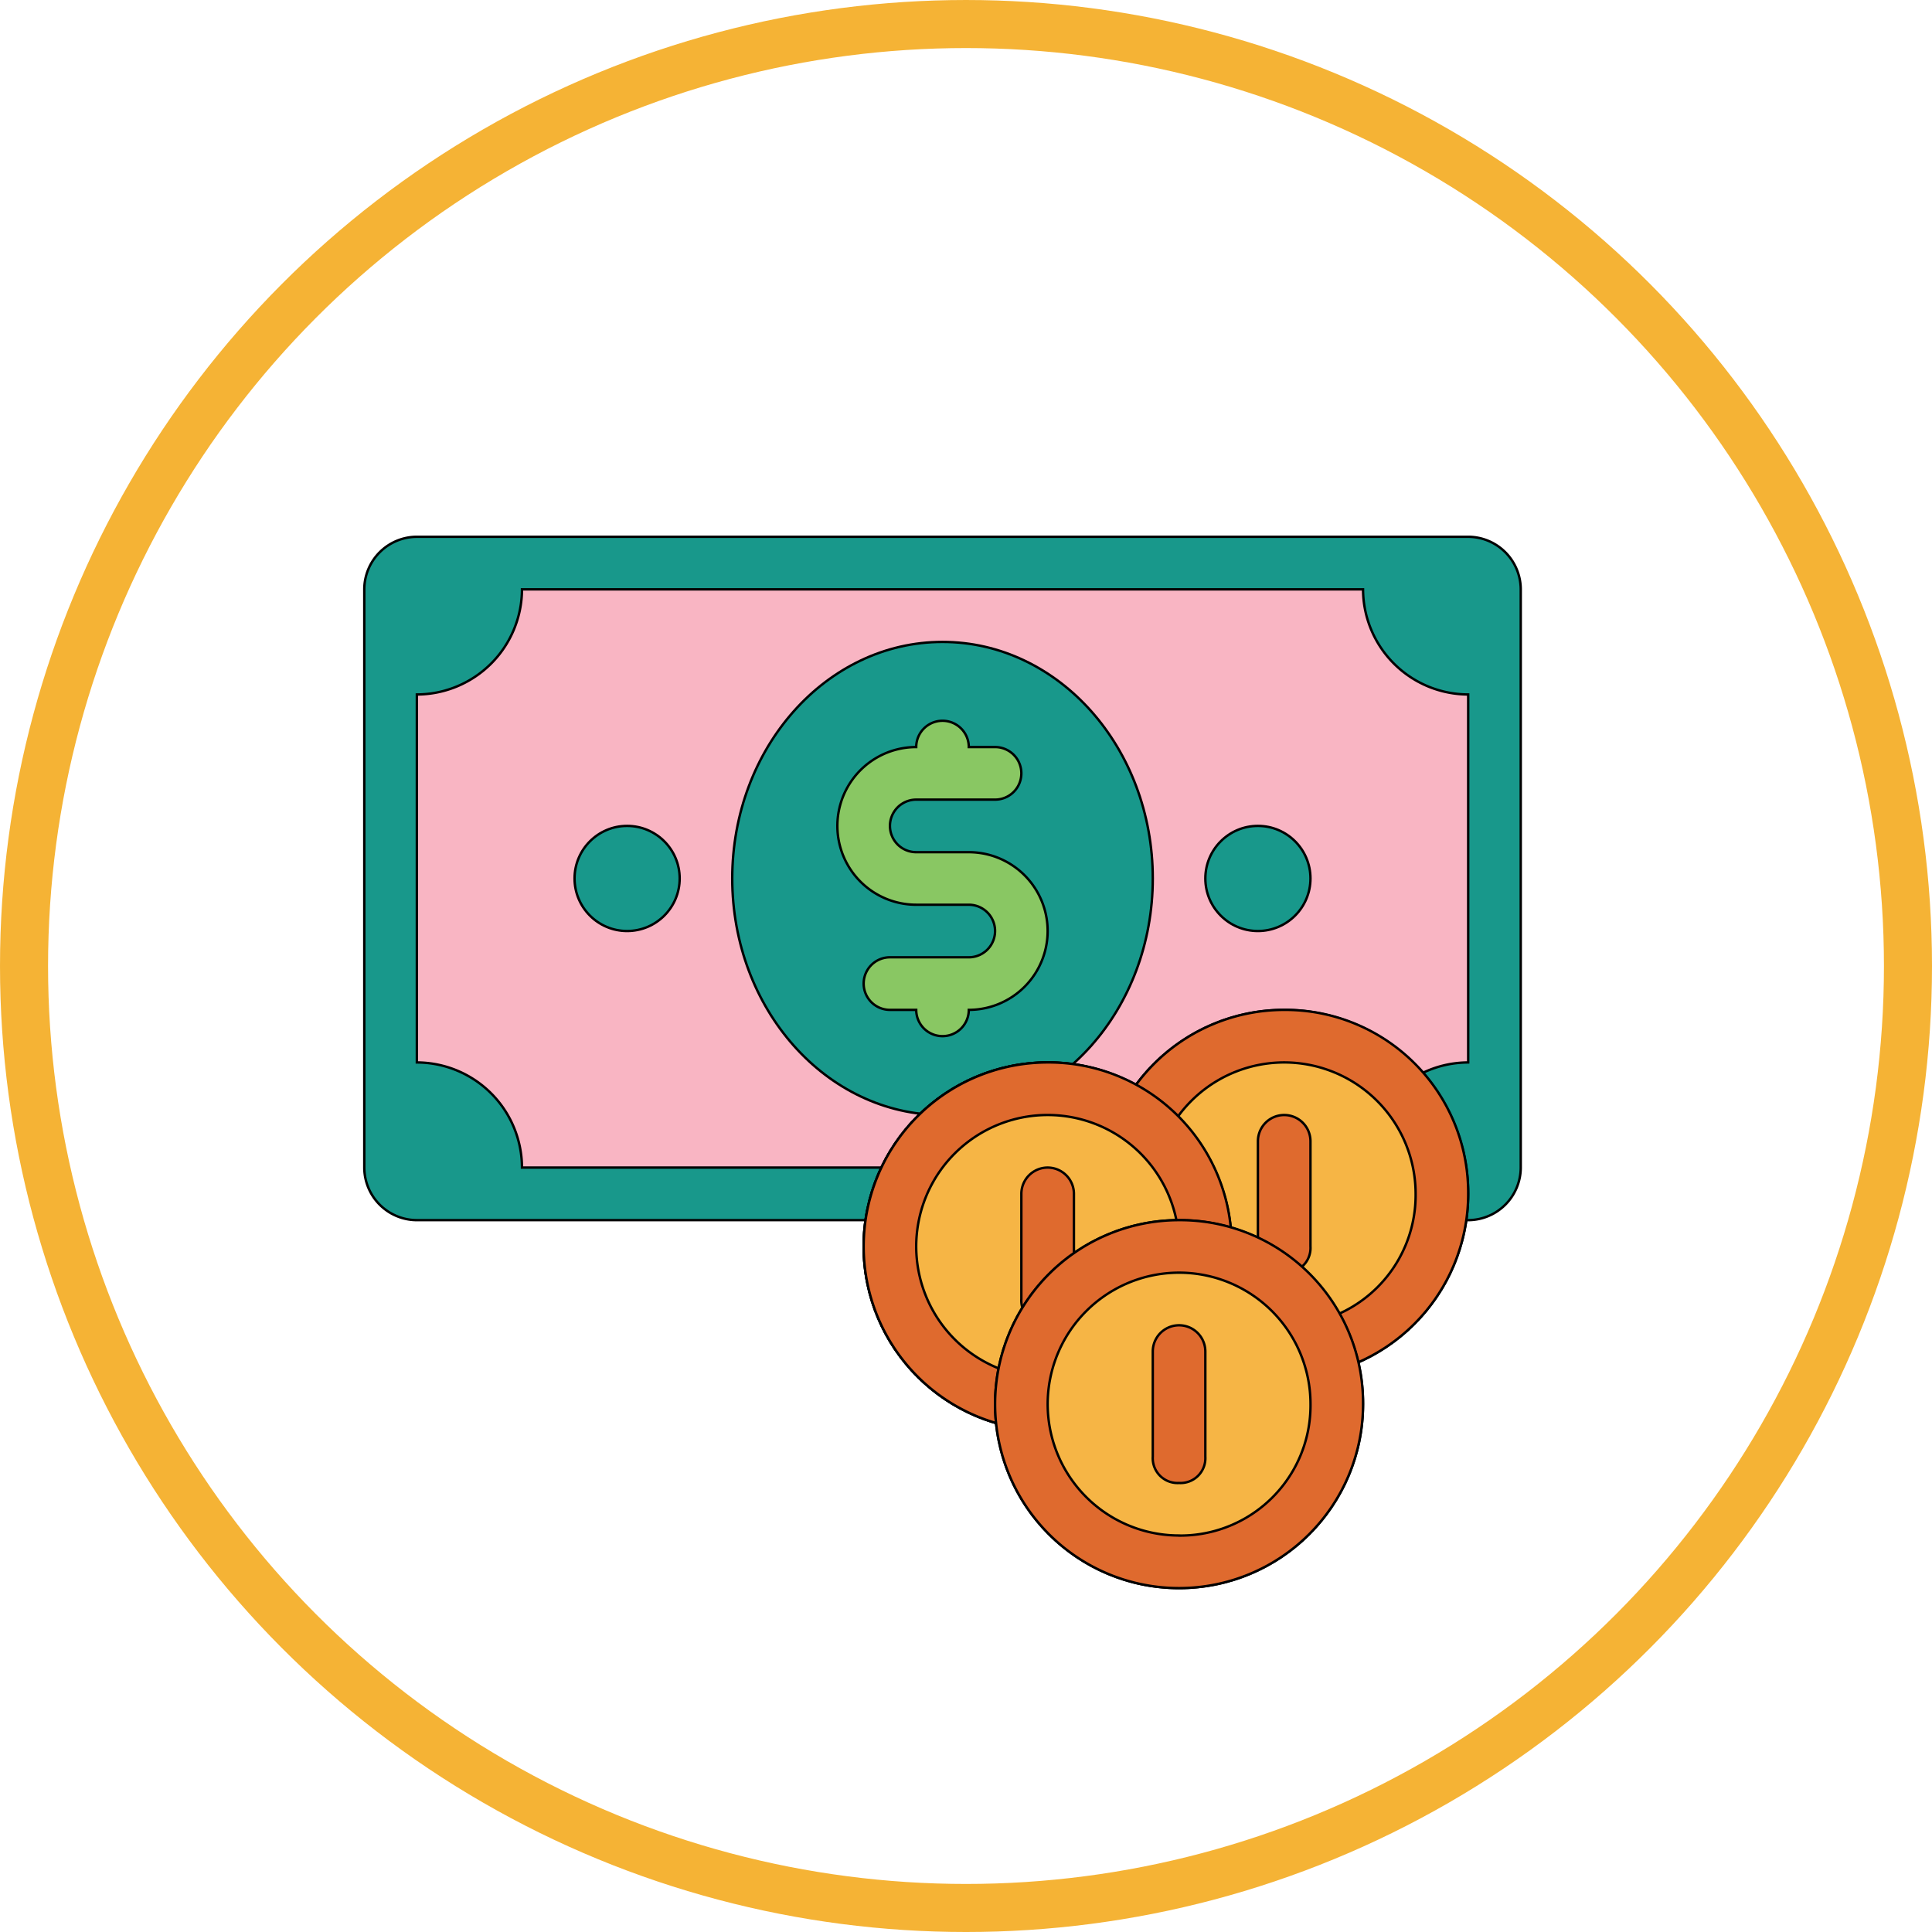 <svg xmlns="http://www.w3.org/2000/svg" width="240.155" height="240.155" viewBox="0 0 240.155 240.155">
  <g id="Grupo_123" data-name="Grupo 123" transform="translate(-223.499 -512.723)">
    <circle id="Elipse_22" data-name="Elipse 22" cx="117.091" cy="117.091" r="117.091" transform="translate(226.486 515.71)" fill="none" stroke="#f5b335" stroke-miterlimit="10" stroke-width="5.973"/>
    <g id="Grupo_122" data-name="Grupo 122">
      <path id="Trazado_930" data-name="Trazado 930" d="M406,664.392H275.315a6.554,6.554,0,0,1-6.534-6.534V585.982a6.554,6.554,0,0,1,6.534-6.535H406a6.554,6.554,0,0,1,6.534,6.535v71.876A6.554,6.554,0,0,1,406,664.392Z" fill="#18988b" stroke="#000" stroke-miterlimit="10" stroke-width="0.299"/>
      <path id="Trazado_931" data-name="Trazado 931" d="M392.931,657.858H288.384a13.107,13.107,0,0,0-13.069-13.069V599.05a13.107,13.107,0,0,0,13.069-13.068H392.931A13.106,13.106,0,0,0,406,599.05v45.739A13.106,13.106,0,0,0,392.931,657.858Z" fill="#f9b5c3" stroke="#000" stroke-miterlimit="10" stroke-width="0.299"/>
      <g id="Grupo_119" data-name="Grupo 119">
        <ellipse id="Elipse_23" data-name="Elipse 23" cx="26.137" cy="29.404" rx="26.137" ry="29.404" transform="translate(314.52 592.516)" fill="#18988b" stroke="#000" stroke-miterlimit="10" stroke-width="0.299"/>
        <circle id="Elipse_24" data-name="Elipse 24" cx="6.534" cy="6.534" r="6.534" transform="translate(294.918 615.385)" fill="#18988b" stroke="#000" stroke-miterlimit="10" stroke-width="0.299"/>
        <circle id="Elipse_25" data-name="Elipse 25" cx="6.534" cy="6.534" r="6.534" transform="translate(373.328 615.385)" fill="#18988b" stroke="#000" stroke-miterlimit="10" stroke-width="0.299"/>
      </g>
      <path id="Trazado_932" data-name="Trazado 932" d="M343.924,618.653H337.39a3.267,3.267,0,1,1,0-6.534h9.8a3.267,3.267,0,1,0,0-6.534h-3.267a3.267,3.267,0,1,0-6.534,0,9.8,9.8,0,1,0,0,19.6h6.534a3.267,3.267,0,1,1,0,6.534h-9.8a3.267,3.267,0,1,0,0,6.534h3.267a3.267,3.267,0,0,0,6.534,0,9.8,9.8,0,1,0,0-19.6Z" fill="#89c763" stroke="#000" stroke-miterlimit="10" stroke-width="0.299"/>
      <circle id="Elipse_26" data-name="Elipse 26" cx="22.87" cy="22.87" r="22.87" transform="translate(330.856 644.789)" fill="#ffca5d" stroke="#000" stroke-miterlimit="10" stroke-width="0.299"/>
      <circle id="Elipse_27" data-name="Elipse 27" cx="22.87" cy="22.87" r="22.87" transform="translate(360.26 638.255)" fill="#f6b545" stroke="#000" stroke-miterlimit="10" stroke-width="0.299"/>
      <path id="Trazado_933" data-name="Trazado 933" d="M383.129,638.255A22.87,22.87,0,1,0,406,661.125,22.729,22.729,0,0,0,383.129,638.255Zm0,39.205a16.336,16.336,0,1,1,16.336-16.335A16.176,16.176,0,0,1,383.129,677.46Z" fill="#df6a2e" stroke="#000" stroke-miterlimit="10" stroke-width="0.299"/>
      <g id="Grupo_120" data-name="Grupo 120">
        <path id="Trazado_934" data-name="Trazado 934" d="M383.129,670.926a3.087,3.087,0,0,1-3.267-3.267V654.591a3.267,3.267,0,1,1,6.534,0v13.068A3.086,3.086,0,0,1,383.129,670.926Z" fill="#df6a2e" stroke="#000" stroke-miterlimit="10" stroke-width="0.299"/>
      </g>
      <circle id="Elipse_28" data-name="Elipse 28" cx="22.87" cy="22.87" r="22.87" transform="translate(330.856 644.789)" fill="#f6b545" stroke="#000" stroke-miterlimit="10" stroke-width="0.299"/>
      <path id="Trazado_935" data-name="Trazado 935" d="M353.725,644.789a22.87,22.87,0,1,0,22.87,22.87A22.729,22.729,0,0,0,353.725,644.789Zm0,39.205a16.336,16.336,0,1,1,16.336-16.335A16.176,16.176,0,0,1,353.725,683.994Z" fill="#df6a2e" stroke="#000" stroke-miterlimit="10" stroke-width="0.299"/>
      <path id="Trazado_936" data-name="Trazado 936" d="M353.725,690.2h0a22.455,22.455,0,0,0,22.87-22.543h-.327A3.475,3.475,0,0,0,373,670.6a19.748,19.748,0,0,1-6.207,11.761,18.517,18.517,0,0,1-10.128,4.9A2.928,2.928,0,0,0,353.725,690.2Z" fill="#f6b545" stroke="#000" stroke-miterlimit="10" stroke-width="0.299"/>
      <path id="Trazado_937" data-name="Trazado 937" d="M363.527,677.787a1.2,1.2,0,0,1-.98-.327,1.578,1.578,0,0,1,0-2.287,10.9,10.9,0,0,0,2.94-7.514,1.633,1.633,0,1,1,3.267,0,15.085,15.085,0,0,1-3.594,9.8A3.549,3.549,0,0,1,363.527,677.787Z" fill="#ffcb5b" stroke="#000" stroke-miterlimit="10" stroke-width="0.299"/>
      <path id="Trazado_938" data-name="Trazado 938" d="M353.725,677.46a3.087,3.087,0,0,1-3.267-3.267V661.125a3.267,3.267,0,1,1,6.534,0v13.068A3.086,3.086,0,0,1,353.725,677.46Z" fill="#df6a2e" stroke="#000" stroke-miterlimit="10" stroke-width="0.299"/>
      <g id="Grupo_121" data-name="Grupo 121">
        <circle id="Elipse_29" data-name="Elipse 29" cx="22.87" cy="22.87" r="22.87" transform="translate(347.191 664.392)" fill="#f6b545" stroke="#000" stroke-miterlimit="10" stroke-width="0.299"/>
      </g>
      <path id="Trazado_939" data-name="Trazado 939" d="M370.061,664.392a22.869,22.869,0,1,0,22.87,22.87A22.729,22.729,0,0,0,370.061,664.392Zm0,39.2A16.335,16.335,0,1,1,386.4,687.262,16.177,16.177,0,0,1,370.061,703.6Z" fill="#df6a2e" stroke="#000" stroke-miterlimit="10" stroke-width="0.299"/>
      <path id="Trazado_940" data-name="Trazado 940" d="M370.061,697.063a3.087,3.087,0,0,1-3.267-3.267V680.727a3.267,3.267,0,0,1,6.534,0V693.8A3.087,3.087,0,0,1,370.061,697.063Z" fill="#df6a2e" stroke="#000" stroke-miterlimit="10" stroke-width="0.299"/>
    </g>
  </g>
</svg>
